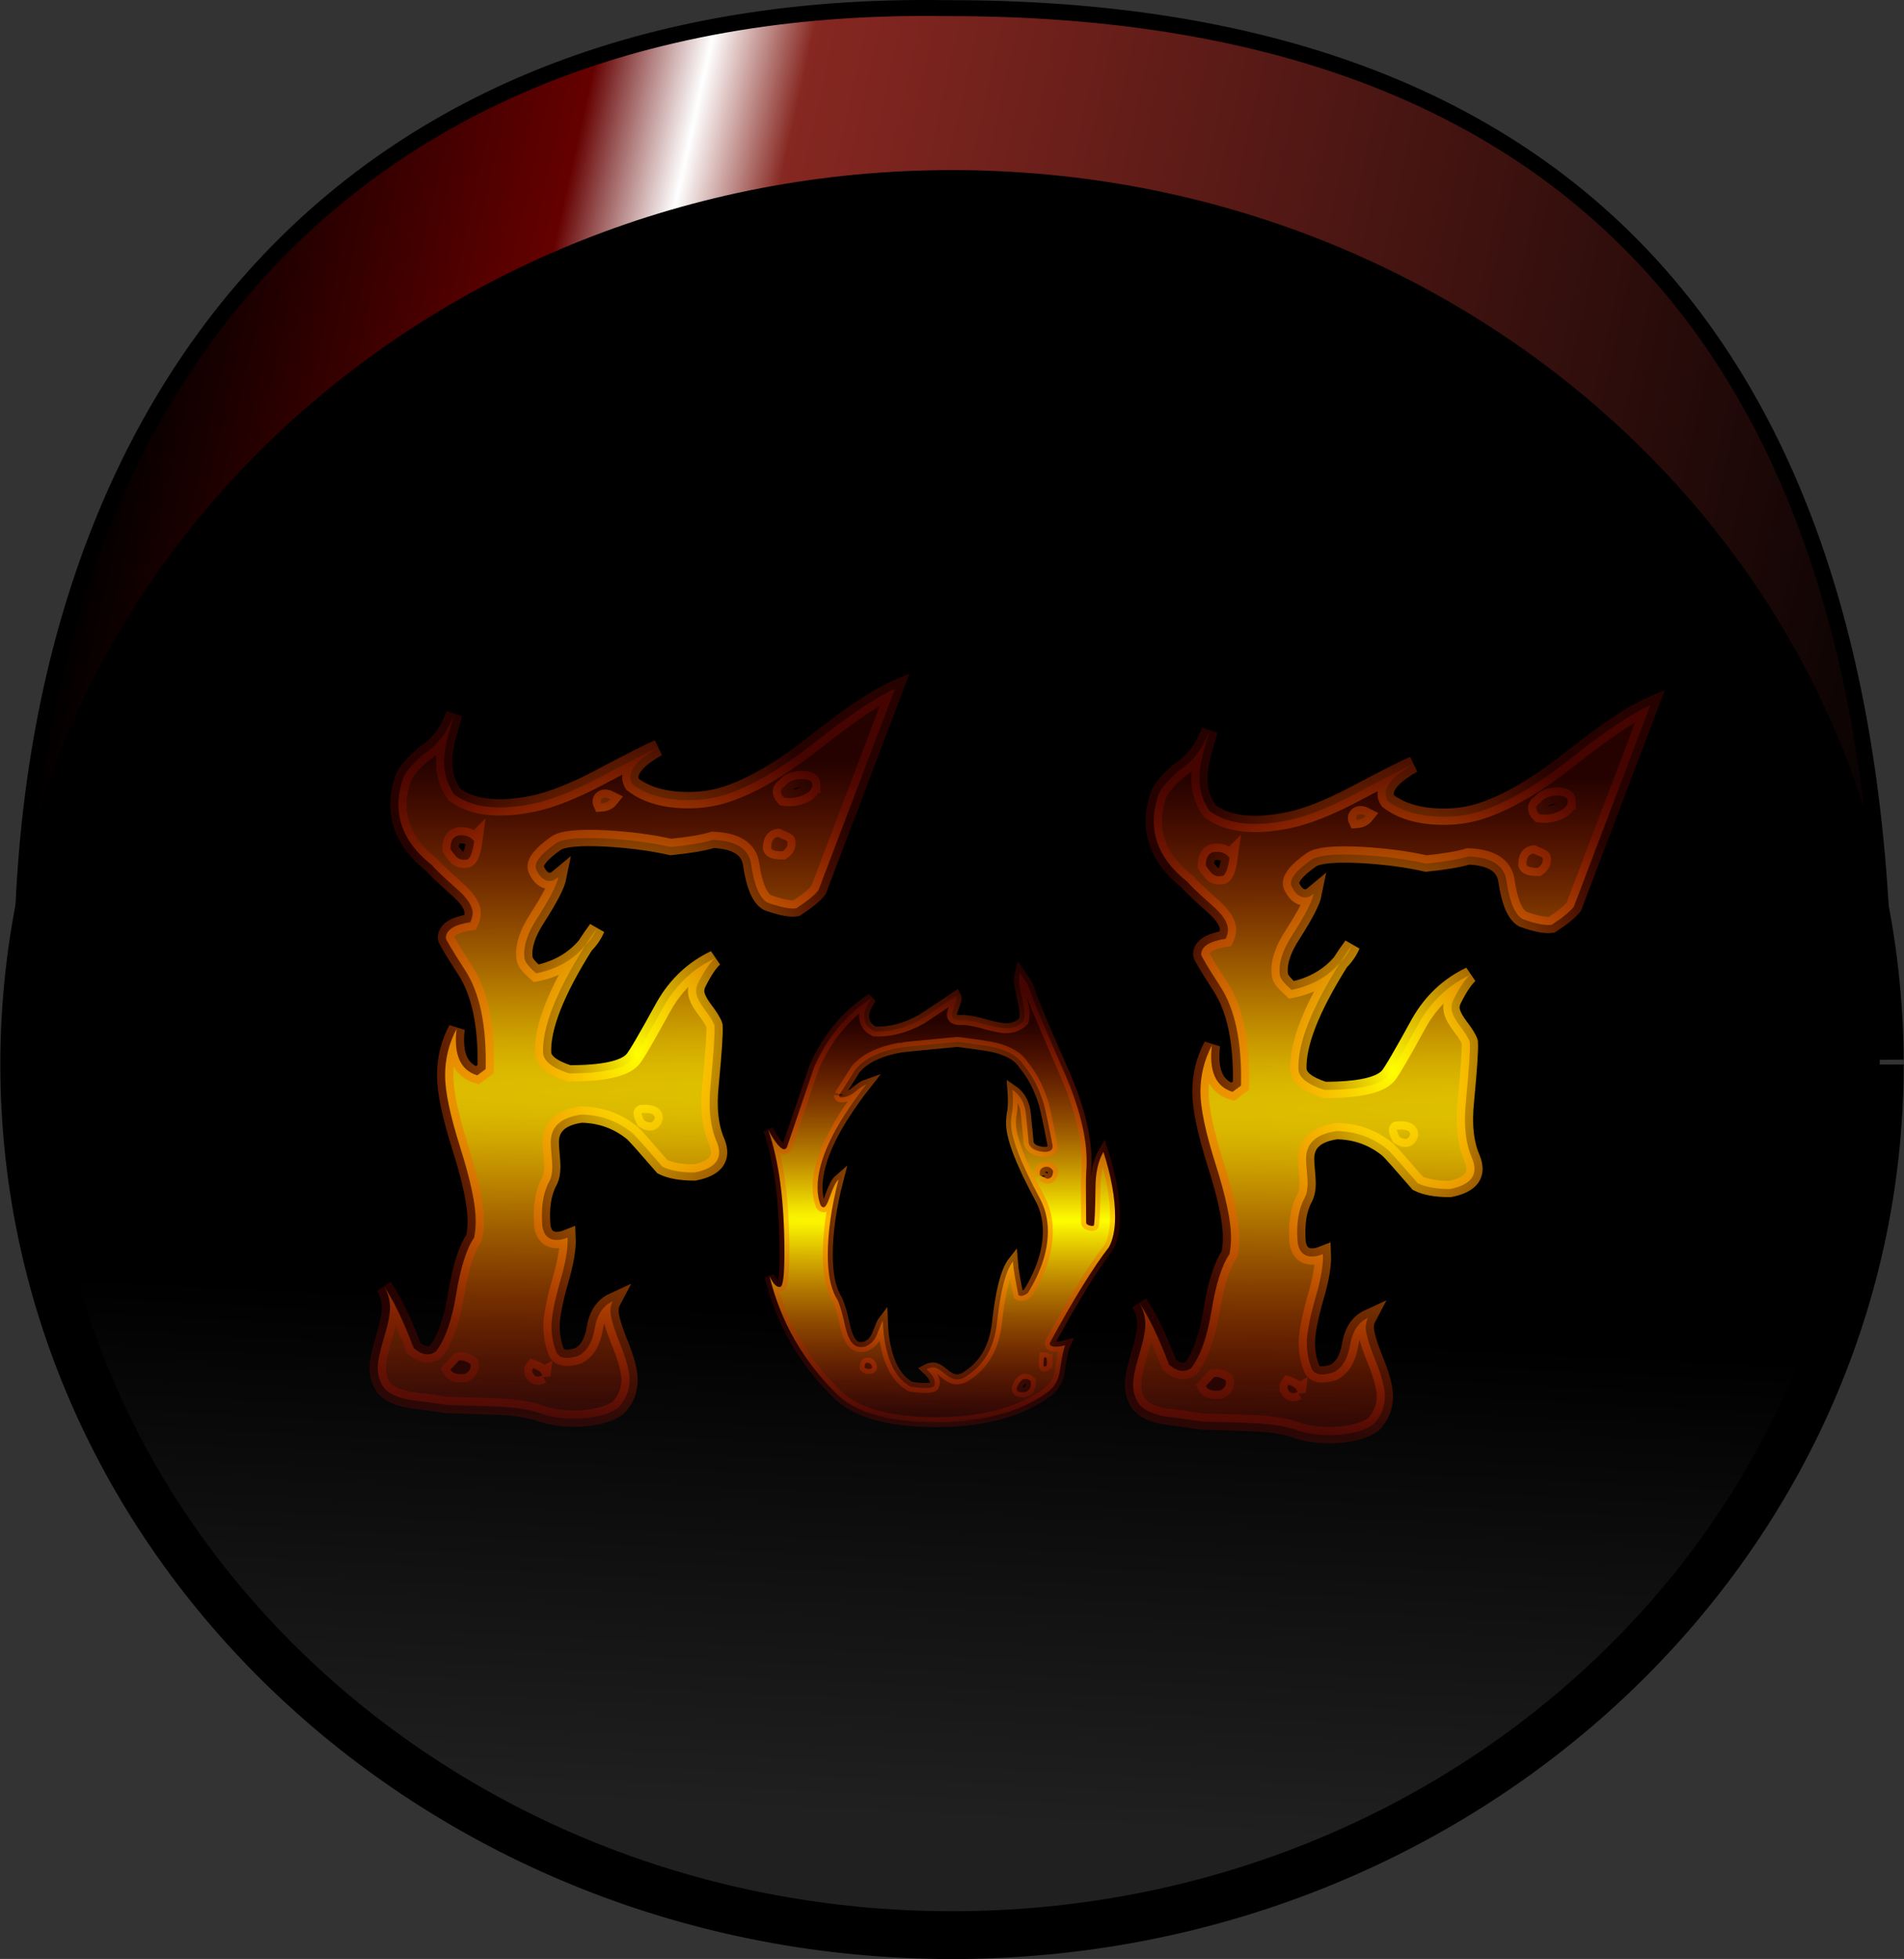 <?xml version="1.0" encoding="UTF-8" standalone="no"?>
<!-- Created with Inkscape (http://www.inkscape.org/) -->

<svg
   width="91.239"
   height="93.827"
   id="svg3249"
   sodipodi:version="0.32"
   inkscape:version="1.4 (e7c3feb100, 2024-10-09)"
   sodipodi:docname="stage_bassdrum.svg"
   inkscape:output_extension="org.inkscape.output.svg.inkscape"
   version="1.1"
   xmlns:inkscape="http://www.inkscape.org/namespaces/inkscape"
   xmlns:sodipodi="http://sodipodi.sourceforge.net/DTD/sodipodi-0.dtd"
   xmlns:xlink="http://www.w3.org/1999/xlink"
   xmlns="http://www.w3.org/2000/svg"
   xmlns:svg="http://www.w3.org/2000/svg"
   xmlns:rdf="http://www.w3.org/1999/02/22-rdf-syntax-ns#"
   xmlns:cc="http://creativecommons.org/ns#"
   xmlns:dc="http://purl.org/dc/elements/1.1/">
  <rect width="100%" height="100%" fill="#333333" stroke="none"/>
  <defs
     id="defs3251">
    <linearGradient
       id="linearGradient2762">
      <stop
         id="stop2764"
         offset="0"
         style="stop-color:yellow;stop-opacity:1" />
      <stop
         id="stop2766"
         offset="1"
         style="stop-color:#f10;stop-opacity:0.144" />
    </linearGradient>
    <linearGradient
       id="linearGradient3026">
      <stop
         id="stop3028"
         offset="0"
         style="stop-color:black;stop-opacity:1;" />
      <stop
         style="stop-color:#650000;stop-opacity:1;"
         offset="0.21"
         id="stop3040" />
      <stop
         style="stop-color:white;stop-opacity:1;"
         offset="0.268"
         id="stop3034" />
      <stop
         id="stop3036"
         offset="0.32"
         style="stop-color:#862721;stop-opacity:1;" />
      <stop
         id="stop3030"
         offset="1"
         style="stop-color:black;stop-opacity:1;" />
    </linearGradient>
    <linearGradient
       id="linearGradient3189">
      <stop
         id="stop3191"
         offset="0"
         style="stop-color:#202020;stop-opacity:1;" />
      <stop
         id="stop3193"
         offset="1"
         style="stop-color:black;stop-opacity:1;" />
    </linearGradient>
    <linearGradient
       inkscape:collect="always"
       xlink:href="#linearGradient3026"
       id="linearGradient2933"
       gradientUnits="userSpaceOnUse"
       gradientTransform="matrix(0.172,0,0,0.166,-515.971,-149.115)"
       x1="2782.035"
       y1="690.15"
       x2="3297.746"
       y2="800.951" />
    <linearGradient
       inkscape:collect="always"
       xlink:href="#linearGradient3189"
       id="linearGradient4404"
       gradientUnits="userSpaceOnUse"
       gradientTransform="matrix(0.168,0,0,0.166,-688.391,-112.55)"
       x1="2974.462"
       y1="996.844"
       x2="2981.983"
       y2="848.205" />
    <radialGradient
       inkscape:collect="always"
       xlink:href="#linearGradient2762"
       id="radialGradient2623"
       gradientUnits="userSpaceOnUse"
       gradientTransform="matrix(3.63,0.007,-8.427706e-5,0.047,-1393.015,-1.046)"
       cx="431.675"
       cy="198.449"
       fx="431.675"
       fy="198.449"
       r="340.461" />
    <radialGradient
       inkscape:collect="always"
       xlink:href="#linearGradient2762"
       id="radialGradient2626"
       gradientUnits="userSpaceOnUse"
       gradientTransform="matrix(0.522,0,0,0.729,-51.358,-97.987)"
       cx="69.48"
       cy="146.896"
       fx="69.48"
       fy="146.896"
       r="24.516" />
    <radialGradient
       inkscape:collect="always"
       xlink:href="#linearGradient2762"
       id="radialGradient2301"
       gradientUnits="userSpaceOnUse"
       gradientTransform="matrix(3.63,0.007,-8.427706e-5,0.047,-1356.821,-0.254)"
       cx="431.675"
       cy="198.449"
       fx="431.675"
       fy="198.449"
       r="340.461" />
    <radialGradient
       inkscape:collect="always"
       xlink:href="#linearGradient2762"
       id="radialGradient2303"
       gradientUnits="userSpaceOnUse"
       gradientTransform="matrix(0.522,0,0,0.729,-15.164,-97.195)"
       cx="69.48"
       cy="146.896"
       fx="69.48"
       fy="146.896"
       r="24.516" />
    <radialGradient
       inkscape:collect="always"
       xlink:href="#linearGradient2762"
       id="radialGradient2559"
       gradientUnits="userSpaceOnUse"
       gradientTransform="matrix(2.212,0.004,-5.13636e-5,0.028,-943.344,9.831)"
       cx="431.675"
       cy="198.449"
       fx="431.675"
       fy="198.449"
       r="340.461" />
    <radialGradient
       inkscape:collect="always"
       xlink:href="#linearGradient2762"
       id="radialGradient2561"
       gradientUnits="userSpaceOnUse"
       gradientTransform="matrix(0.911,0,0,1.171,-212.584,-189.64)"
       cx="232.865"
       cy="175.562"
       fx="232.865"
       fy="175.562"
       r="9.39" />
  </defs>
  <sodipodi:namedview
     id="base"
     pagecolor="#ffffff"
     bordercolor="#666666"
     borderopacity="1.0"
     gridtolerance="10000"
     guidetolerance="10"
     objecttolerance="10"
     inkscape:pageopacity="0.0"
     inkscape:pageshadow="2"
     inkscape:zoom="5.6"
     inkscape:cx="38.571429"
     inkscape:cy="61.071429"
     inkscape:document-units="px"
     inkscape:current-layer="layer1"
     inkscape:window-width="1280"
     inkscape:window-height="979"
     inkscape:window-x="0"
     inkscape:window-y="14"
     inkscape:showpageshadow="2"
     inkscape:pagecheckerboard="0"
     inkscape:deskcolor="#d1d1d1"
     inkscape:window-maximized="0" />
  <g
     inkscape:label="Layer 1"
     inkscape:groupmode="layer"
     id="layer1"
     style="display:inline"
     transform="translate(45.62,41.355)">
    <path
       style="color:#000000;display:inline;overflow:visible;visibility:visible;fill:url(#linearGradient2933);fill-opacity:1;fill-rule:evenodd;stroke:#000000;stroke-width:0.764;stroke-linecap:butt;stroke-linejoin:miter;stroke-miterlimit:4;stroke-dashoffset:0;stroke-opacity:1;marker:none;marker-start:none;marker-mid:none;marker-end:none"
       d="M -44.519,7.883 C -45.529,-20.301 -30.615,-41.447 -0.305,-40.965 30.2,-41.034 44.785,-23.898 44.668,8.092"
       id="path3422"
       sodipodi:nodetypes="ccc" />
    <path
       transform="matrix(0.978,0,0,0.977,-0.988,-15.074)"
       style="color:#000000;display:inline;overflow:visible;visibility:visible;fill:url(#linearGradient4404);fill-opacity:1;fill-rule:nonzero;stroke:#000000;stroke-width:2.344;stroke-linecap:butt;stroke-linejoin:miter;stroke-miterlimit:1;stroke-dashoffset:0;stroke-opacity:1;marker:none;marker-start:none;marker-mid:none;marker-end:none;enable-background:accumulate"
       d="m 46.467,25.29 c 0,23.559 -20.365,42.679 -45.457,42.679 -25.092,0 -45.457,-19.12 -45.457,-42.679 0,-23.559 20.365,-42.679 45.457,-42.679 25.004,0 45.318,18.967 45.456,42.443"
       id="path4402" />
    <path
       style="font-style:normal;font-weight:normal;font-size:144px;font-family:'Seaweed Fire AOE';fill:url(#radialGradient2623);fill-opacity:1;stroke:url(#radialGradient2626);stroke-width:0.782;stroke-linecap:butt;stroke-linejoin:miter;stroke-miterlimit:4;stroke-opacity:1"
       d="m -6.396,1.277 c -0.171,0.229 -0.526,0.52 -1.063,0.871 -0.293,0.046 -0.758,-0.046 -1.393,-0.275 -0.367,-0.214 -0.623,-0.818 -0.77,-1.811 -0.098,-0.749 -0.709,-1.146 -1.833,-1.192 -0.44,0.138 -1.112,0.252 -2.017,0.344 -0.953,-0.214 -2.005,-0.351 -3.154,-0.413 -1.247,-0.061 -2.029,0.015 -2.347,0.229 -0.758,0.535 -1.076,0.955 -0.953,1.261 0.171,0.367 0.391,0.55 0.66,0.55 0.122,2.82e-5 0.257,-0.061 0.403,-0.183 -0.073,0.367 -0.403,1.009 -0.99,1.926 -0.513,0.779 -0.721,1.452 -0.623,2.017 0.049,0.168 0.232,0.39 0.55,0.665 0.978,-0.199 1.76,-0.642 2.347,-1.33 0.196,-0.306 0.379,-0.573 0.55,-0.802 -0.122,0.29 -0.306,0.558 -0.55,0.802 -1.393,2.216 -2.066,3.928 -2.017,5.135 0.024,0.397 0.44,0.726 1.247,0.986 1.638,2.2e-5 2.652,-0.222 3.044,-0.665 0.147,-0.153 0.648,-1.009 1.503,-2.567 0.587,-1.024 1.393,-1.78 2.42,-2.269 -0.245,0.229 -0.501,0.611 -0.77,1.146 -0.073,0.138 -0.11,0.275 -0.11,0.413 0,0.214 0.122,0.489 0.367,0.825 0.293,0.382 0.464,0.657 0.513,0.825 0.024,0.336 -0.037,1.268 -0.183,2.797 -0.122,1.131 -0.024,2.055 0.293,2.774 0.318,0.779 -0.037,1.268 -1.063,1.467 -0.66,1.5e-5 -1.173,-0.092 -1.54,-0.275 -0.807,-0.932 -1.283,-1.467 -1.43,-1.605 -0.709,-0.581 -1.528,-0.879 -2.457,-0.894 -0.978,0.138 -1.467,0.581 -1.467,1.33 0,0.122 0.012,0.317 0.037,0.585 0.024,0.267 0.037,0.462 0.037,0.585 0,0.29 -0.049,0.527 -0.147,0.711 -0.293,0.535 -0.403,1.246 -0.33,2.132 0.073,0.443 0.306,0.665 0.697,0.665 0.147,0 0.318,-0.038 0.513,-0.115 0.024,0.52 -0.098,1.23 -0.367,2.132 -0.269,0.963 -0.403,1.666 -0.403,2.109 0,0.428 0.073,0.833 0.22,1.215 0.122,0.321 0.477,0.39 1.063,0.206 0.416,-0.214 0.678,-0.649 0.788,-1.307 0.11,-0.657 0.397,-1.093 0.862,-1.307 -0.073,0.138 -0.11,0.29 -0.11,0.458 0,0.29 0.153,0.814 0.458,1.57 0.306,0.756 0.458,1.333 0.458,1.731 0,0.52 -0.183,0.97 -0.55,1.352 -0.416,0.29 -1.015,0.458 -1.797,0.504 -0.733,0.031 -1.369,-0.05 -1.907,-0.241 -0.538,-0.191 -1.271,-0.302 -2.2,-0.332 -0.758,-0.031 -1.516,-0.053 -2.274,-0.069 -0.611,-0.092 -1.222,-0.176 -1.833,-0.252 -0.709,-0.138 -1.149,-0.39 -1.32,-0.756 -0.122,-0.229 -0.183,-0.489 -0.183,-0.779 0,-0.306 0.098,-0.779 0.293,-1.421 0.196,-0.642 0.293,-1.123 0.293,-1.444 0,-0.382 -0.098,-0.726 -0.293,-1.032 0.44,0.627 0.917,1.612 1.43,2.957 0.391,0.336 0.746,0.39 1.063,0.16 0.44,-0.565 0.764,-1.482 0.972,-2.751 0.208,-1.268 0.495,-2.17 0.862,-2.705 0.049,-0.26 0.073,-0.527 0.073,-0.802 0,-0.779 -0.245,-1.941 -0.733,-3.484 -0.489,-1.543 -0.733,-2.705 -0.733,-3.484 0,-0.795 0.183,-1.536 0.55,-2.224 -0.147,1.238 0.183,1.979 0.99,2.224 l 0.403,-0.298 c 0.049,-2.078 -0.281,-3.66 -0.99,-4.745 -0.611,-0.947 -0.917,-1.459 -0.917,-1.536 0,-0.382 0.391,-0.634 1.173,-0.756 0.073,-0.153 0.11,-0.298 0.11,-0.436 0,-0.336 -0.257,-0.726 -0.77,-1.169 -0.685,-0.611 -1.076,-0.986 -1.173,-1.123 -1.076,-0.84 -1.613,-1.811 -1.613,-2.911 0,-0.397 0.073,-0.81 0.22,-1.238 0.098,-0.29 0.416,-0.672 0.953,-1.146 0.783,-0.525 1.18,-1.114 1.503,-1.948 -0.374,1.313 -0.88,2.583 0,3.851 0.856,0.642 2.127,0.787 3.814,0.436 0.856,-0.183 1.882,-0.588 3.08,-1.215 1.589,-0.84 2.542,-1.322 2.86,-1.444 -0.88,0.504 -1.32,0.97 -1.32,1.398 0,0.122 0.037,0.237 0.11,0.344 0.66,0.504 1.552,0.756 2.677,0.756 0.636,2.8e-5 1.235,-0.092 1.797,-0.275 1.222,-0.397 2.616,-1.207 4.18,-2.43 1.711,-1.36 3.019,-2.239 3.924,-2.636 z m -0.293,-5.043 c -7.2e-5,-0.183 -0.171,-0.275 -0.513,-0.275 -0.367,2.9e-5 -0.636,0.115 -0.807,0.344 -0.244,0.138 -0.257,0.321 -0.037,0.55 0.318,0.046 0.623,0.004 0.917,-0.126 0.293,-0.13 0.44,-0.294 0.44,-0.493 z m -1.21,2.705 c 0,-0.015 -0.147,-0.084 -0.44,-0.206 -0.22,0.031 -0.33,0.206 -0.33,0.527 0.024,0.107 0.208,0.16 0.55,0.16 0.196,-0.138 0.269,-0.298 0.22,-0.481 z m -8.471,-2.017 c -0.147,-0.076 -0.269,-0.092 -0.367,-0.046 -0.098,0.061 -0.122,0.145 -0.073,0.252 0.196,-0.015 0.342,-0.084 0.44,-0.206 z m -6.527,2.017 c -0.171,-0.229 -0.428,-0.321 -0.77,-0.275 -0.245,0.061 -0.367,0.275 -0.367,0.642 0.073,0.122 0.159,0.237 0.257,0.344 0.122,0.153 0.306,0.206 0.55,0.16 0.147,-0.061 0.257,-0.351 0.33,-0.871 z m 8.654,13.25 c -7.5e-5,-0.183 -0.208,-0.26 -0.623,-0.229 -0.024,0.015 0.012,0.13 0.11,0.344 0.269,0.168 0.44,0.13 0.513,-0.115 z m -5.39,12.333 c -0.049,-0.153 -0.196,-0.267 -0.44,-0.344 -0.073,0.092 -0.061,0.195 0.037,0.309 0.098,0.115 0.232,0.126 0.403,0.034 z M -23.08,23.971 c -0.22,-0.138 -0.403,-0.191 -0.55,-0.16 0,7e-6 -0.134,0.145 -0.403,0.436 0.098,0.183 0.33,0.252 0.697,0.206 0.22,-0.122 0.306,-0.283 0.257,-0.481 z"
       id="path3691" />
    <path
       style="font-style:normal;font-weight:normal;font-size:144px;font-family:'Seaweed Fire AOE';display:inline;fill:url(#radialGradient2301);fill-opacity:1;stroke:url(#radialGradient2303);stroke-width:0.782;stroke-linecap:butt;stroke-linejoin:miter;stroke-miterlimit:4;stroke-opacity:1"
       d="m 29.799,2.069 c -0.171,0.229 -0.526,0.52 -1.063,0.871 -0.293,0.046 -0.758,-0.046 -1.393,-0.275 -0.367,-0.214 -0.623,-0.818 -0.77,-1.811 -0.098,-0.749 -0.709,-1.146 -1.833,-1.192 -0.44,0.138 -1.112,0.252 -2.017,0.344 -0.953,-0.214 -2.005,-0.351 -3.154,-0.413 -1.247,-0.061 -2.029,0.015 -2.347,0.229 -0.758,0.535 -1.076,0.955 -0.953,1.261 0.171,0.367 0.391,0.55 0.66,0.55 0.122,2.8e-5 0.257,-0.061 0.403,-0.183 -0.073,0.367 -0.403,1.009 -0.99,1.926 -0.513,0.779 -0.721,1.452 -0.623,2.017 0.049,0.168 0.232,0.39 0.55,0.665 0.978,-0.199 1.76,-0.642 2.347,-1.33 0.196,-0.306 0.379,-0.573 0.55,-0.802 -0.122,0.29 -0.306,0.558 -0.55,0.802 -1.393,2.216 -2.066,3.928 -2.017,5.135 0.024,0.397 0.44,0.726 1.247,0.986 1.638,2.2e-5 2.652,-0.222 3.044,-0.665 0.147,-0.153 0.648,-1.009 1.503,-2.567 0.587,-1.024 1.393,-1.78 2.42,-2.269 -0.245,0.229 -0.501,0.611 -0.77,1.146 -0.073,0.138 -0.11,0.275 -0.11,0.413 0,0.214 0.122,0.489 0.367,0.825 0.293,0.382 0.464,0.657 0.513,0.825 0.024,0.336 -0.037,1.268 -0.183,2.797 -0.122,1.131 -0.024,2.055 0.293,2.774 0.318,0.779 -0.037,1.268 -1.063,1.467 -0.66,1.5e-5 -1.173,-0.092 -1.54,-0.275 -0.807,-0.932 -1.283,-1.467 -1.43,-1.605 -0.709,-0.581 -1.528,-0.879 -2.457,-0.894 -0.978,0.138 -1.467,0.581 -1.467,1.33 0,0.122 0.012,0.317 0.037,0.585 0.024,0.267 0.037,0.462 0.037,0.585 0,0.29 -0.049,0.527 -0.147,0.711 -0.293,0.535 -0.403,1.246 -0.33,2.132 0.073,0.443 0.306,0.665 0.697,0.665 0.147,0 0.318,-0.038 0.513,-0.115 0.024,0.52 -0.098,1.23 -0.367,2.132 -0.269,0.963 -0.403,1.666 -0.403,2.109 0,0.428 0.073,0.833 0.22,1.215 0.122,0.321 0.477,0.39 1.063,0.206 0.416,-0.214 0.678,-0.649 0.788,-1.307 0.11,-0.657 0.397,-1.093 0.862,-1.307 -0.073,0.138 -0.11,0.29 -0.11,0.458 0,0.29 0.153,0.814 0.458,1.57 0.306,0.756 0.458,1.333 0.458,1.731 0,0.52 -0.183,0.97 -0.55,1.352 -0.416,0.29 -1.015,0.458 -1.797,0.504 -0.733,0.031 -1.369,-0.05 -1.907,-0.241 -0.538,-0.191 -1.271,-0.302 -2.2,-0.332 -0.758,-0.031 -1.516,-0.053 -2.274,-0.069 -0.611,-0.092 -1.222,-0.176 -1.833,-0.252 -0.709,-0.138 -1.149,-0.39 -1.32,-0.756 -0.122,-0.229 -0.183,-0.489 -0.183,-0.779 0,-0.306 0.098,-0.779 0.293,-1.421 0.196,-0.642 0.293,-1.123 0.293,-1.444 0,-0.382 -0.098,-0.726 -0.293,-1.032 0.44,0.627 0.917,1.612 1.43,2.957 0.391,0.336 0.746,0.39 1.063,0.16 0.44,-0.565 0.764,-1.482 0.972,-2.751 0.208,-1.268 0.495,-2.17 0.862,-2.705 0.049,-0.26 0.073,-0.527 0.073,-0.802 0,-0.779 -0.245,-1.941 -0.733,-3.484 -0.489,-1.543 -0.733,-2.705 -0.733,-3.484 0,-0.795 0.183,-1.536 0.55,-2.224 -0.147,1.238 0.183,1.979 0.99,2.224 l 0.403,-0.298 c 0.049,-2.078 -0.281,-3.66 -0.99,-4.745 -0.611,-0.947 -0.917,-1.459 -0.917,-1.536 0,-0.382 0.391,-0.634 1.173,-0.756 0.073,-0.153 0.11,-0.298 0.11,-0.436 0,-0.336 -0.257,-0.726 -0.77,-1.169 -0.685,-0.611 -1.076,-0.986 -1.173,-1.123 -1.076,-0.84 -1.613,-1.811 -1.613,-2.911 0,-0.397 0.073,-0.81 0.22,-1.238 0.098,-0.29 0.416,-0.672 0.953,-1.146 0.783,-0.525 1.18,-1.114 1.503,-1.948 -0.374,1.313 -0.88,2.583 0,3.851 0.856,0.642 2.127,0.787 3.814,0.436 0.856,-0.183 1.882,-0.588 3.08,-1.215 1.589,-0.84 2.542,-1.322 2.86,-1.444 -0.88,0.504 -1.32,0.97 -1.32,1.398 0,0.122 0.037,0.237 0.11,0.344 0.66,0.504 1.552,0.756 2.677,0.756 0.636,2.8e-5 1.235,-0.092 1.797,-0.275 1.222,-0.397 2.616,-1.207 4.18,-2.43 1.711,-1.36 3.019,-2.239 3.924,-2.636 z m -0.293,-5.043 c -7.1e-5,-0.183 -0.171,-0.275 -0.513,-0.275 -0.367,2.9e-5 -0.636,0.115 -0.807,0.344 -0.244,0.138 -0.257,0.321 -0.037,0.55 0.318,0.046 0.623,0.004 0.917,-0.126 0.293,-0.13 0.44,-0.294 0.44,-0.493 z m -1.21,2.705 c 0,-0.015 -0.147,-0.084 -0.44,-0.206 -0.22,0.031 -0.33,0.206 -0.33,0.527 0.024,0.107 0.208,0.16 0.55,0.16 0.196,-0.138 0.269,-0.298 0.22,-0.481 z M 19.825,-2.287 c -0.147,-0.076 -0.269,-0.092 -0.367,-0.046 -0.098,0.061 -0.122,0.145 -0.073,0.252 0.196,-0.015 0.342,-0.084 0.44,-0.206 z m -6.527,2.017 c -0.171,-0.229 -0.428,-0.321 -0.77,-0.275 -0.245,0.061 -0.367,0.275 -0.367,0.642 0.073,0.122 0.159,0.237 0.257,0.344 0.122,0.153 0.306,0.206 0.55,0.16 0.147,-0.061 0.257,-0.351 0.33,-0.871 z M 21.952,12.98 c -7.5e-5,-0.183 -0.208,-0.26 -0.623,-0.229 -0.024,0.015 0.012,0.13 0.11,0.344 0.269,0.168 0.44,0.13 0.513,-0.115 z M 16.561,25.313 c -0.049,-0.153 -0.196,-0.267 -0.44,-0.344 -0.073,0.092 -0.061,0.195 0.037,0.309 0.098,0.115 0.232,0.126 0.403,0.034 z M 13.114,24.763 c -0.22,-0.138 -0.403,-0.191 -0.55,-0.16 0,7e-6 -0.134,0.145 -0.403,0.436 0.098,0.183 0.33,0.252 0.697,0.206 0.22,-0.122 0.306,-0.283 0.257,-0.481 z"
       id="path2299" />
    <path
       d="m 7.524,18.372 c -0.76,0.978 -1.706,2.51 -2.838,4.596 -0.015,0.121 0.082,0.182 0.291,0.182 0.119,9e-6 0.268,-0.023 0.447,-0.07 -0.075,0.158 -0.156,0.545 -0.246,1.16 -0.06,0.475 -0.261,0.838 -0.603,1.09 -1.401,1.015 -3.33,1.49 -5.788,1.425 -2.011,-0.056 -3.442,-0.498 -4.291,-1.327 -1.624,-1.583 -2.704,-3.469 -3.241,-5.658 0.164,0.345 0.32,0.517 0.469,0.517 0.03,9e-6 0.052,-0.005 0.067,-0.014 0.119,-0.065 0.179,-0.615 0.179,-1.649 0,-2.44 -0.261,-4.396 -0.782,-5.868 0.343,0.624 0.603,0.936 0.782,0.936 0.074,-0.019 0.119,-0.065 0.134,-0.14 0.432,-1.276 0.864,-2.547 1.296,-3.814 0.641,-1.434 1.557,-2.529 2.749,-3.283 -0.238,0.326 -0.358,0.615 -0.358,0.866 0,0.326 0.164,0.568 0.492,0.726 0.73,0.037 1.482,-0.158 2.257,-0.587 0.551,-0.363 1.103,-0.731 1.654,-1.104 0.045,0.084 0.022,0.228 -0.067,0.433 -0.089,0.242 -0.134,0.396 -0.134,0.461 -9.3e-6,0.177 0.156,0.261 0.469,0.251 0.253,-0.009 0.618,0.054 1.095,0.189 0.477,0.135 0.819,0.203 1.028,0.203 C 2.912,7.894 3.195,7.782 3.434,7.558 3.464,7.446 3.478,7.321 3.478,7.181 3.478,7.013 3.434,6.753 3.344,6.399 3.255,6.045 3.21,5.775 3.21,5.588 c -9.4e-6,-0.121 0.015,-0.237 0.045,-0.349 0.253,0.354 0.41,0.624 0.469,0.81 0.089,0.335 0.648,1.672 1.676,4.01 0.7,1.621 1.05,3.022 1.05,4.205 -1.81e-5,0.196 -0.007,0.387 -0.022,0.573 -0.015,0.196 -0.015,0.983 0,2.361 -1.81e-5,0.075 0.067,0.126 0.201,0.154 0.119,0.028 0.179,0.009 0.179,-0.056 0.03,-0.168 0.052,-0.754 0.067,-1.76 -1.81e-5,-0.708 0.127,-1.281 0.38,-1.718 0.372,1.164 0.559,2.198 0.559,3.102 -1.82e-5,0.605 -0.097,1.09 -0.291,1.453 z M 4.842,14.725 C 4.737,14.558 4.596,14.497 4.417,14.544 4.238,14.6 4.171,14.735 4.216,14.949 c -1.8e-5,-0.009 0.112,0.042 0.335,0.154 0.194,9e-6 0.291,-0.126 0.291,-0.377 z m -0.022,-1.215 C 4.626,12.495 4.484,11.829 4.395,11.512 4.171,10.776 3.851,10.157 3.434,9.654 3.195,9.272 2.748,8.997 2.093,8.83 1.854,8.764 1.244,8.671 0.26,8.55 -1.528,8.718 -2.429,8.806 -2.444,8.816 c -1.028,0.177 -1.758,0.531 -2.19,1.062 -0.521,0.829 -0.782,1.239 -0.782,1.229 0,0.084 0.06,0.116 0.179,0.098 0.209,-0.019 0.417,-0.116 0.626,-0.293 0.209,-0.177 0.38,-0.289 0.514,-0.335 -1.564,1.993 -2.347,3.642 -2.347,4.946 0,0.326 0.052,0.615 0.156,0.866 0.045,0.056 0.089,0.084 0.134,0.084 0.089,9e-6 0.194,-0.182 0.313,-0.545 0.149,-0.419 0.283,-0.68 0.402,-0.782 -0.343,1.323 -0.514,2.524 -0.514,3.604 0,0.857 0.127,1.527 0.38,2.012 0.134,0.168 0.291,0.657 0.469,1.467 0.149,0.624 0.387,0.936 0.715,0.936 0.074,9e-6 0.142,-0.005 0.201,-0.014 0.268,-0.093 0.462,-0.279 0.581,-0.559 0.164,-0.419 0.261,-0.647 0.291,-0.685 0.015,0.475 0.067,0.908 0.156,1.299 0.209,0.931 0.603,1.551 1.184,1.858 0.641,0.093 1.013,0.084 1.117,-0.028 0.104,-0.224 -0.015,-0.494 -0.358,-0.81 0.104,-0.056 0.209,-0.084 0.313,-0.084 0.134,9e-6 0.313,0.095 0.536,0.286 0.223,0.191 0.425,0.286 0.603,0.286 0.089,0 0.186,-0.019 0.291,-0.056 0.954,-0.531 1.497,-1.42 1.631,-2.668 0.164,-1.509 0.417,-2.482 0.76,-2.92 0.03,0.373 0.119,0.908 0.268,1.607 0.104,0.075 0.253,0.042 0.447,-0.098 0.641,-1.034 0.961,-2.021 0.961,-2.962 -9.4e-6,-0.568 -0.127,-1.09 -0.38,-1.565 -0.924,-1.714 -1.386,-2.915 -1.386,-3.604 -8.7e-6,-0.205 0.022,-0.414 0.067,-0.629 0.03,-0.261 0.03,-0.587 0,-0.978 0.387,0.261 0.603,0.657 0.648,1.188 0.089,0.876 0.134,1.337 0.134,1.383 0.089,0.242 0.335,0.377 0.738,0.405 0.298,1.8e-5 0.432,-0.102 0.402,-0.307 z M 4.574,23.876 c -0.03,-0.009 -0.041,-0.049 -0.034,-0.119 0.007,-0.07 -0.034,-0.105 -0.123,-0.105 -0.045,0.279 -0.045,0.428 0,0.447 0.089,9e-6 0.13,-0.033 0.123,-0.098 -0.007,-0.065 0.004,-0.107 0.034,-0.126 z M 3.769,24.798 c -0.089,-0.093 -0.201,-0.126 -0.335,-0.098 -0.134,0.047 -0.246,0.196 -0.335,0.447 0,0.149 0.134,0.21 0.402,0.182 0.223,-0.084 0.313,-0.261 0.268,-0.531 z m -7.621,-0.74 c -0.045,-0.112 -0.127,-0.158 -0.246,-0.14 -0.06,0.019 -0.089,0.093 -0.089,0.224 0.045,0.056 0.127,0.079 0.246,0.07 0.104,-0.009 0.134,-0.061 0.089,-0.154 z"
       style="font-style:normal;font-weight:normal;font-size:144px;font-family:'Seaweed Fire AOE';fill:url(#radialGradient2559);fill-opacity:1;stroke:url(#radialGradient2561);stroke-width:0.477;stroke-linecap:butt;stroke-linejoin:miter;stroke-miterlimit:4;stroke-dasharray:none;stroke-opacity:1"
       id="path3681" />
  </g>
  <g
     inkscape:groupmode="layer"
     id="layer2"
     inkscape:label="rummut"
     style="display:inline"
     transform="translate(45.62,41.355)" />
</svg>
